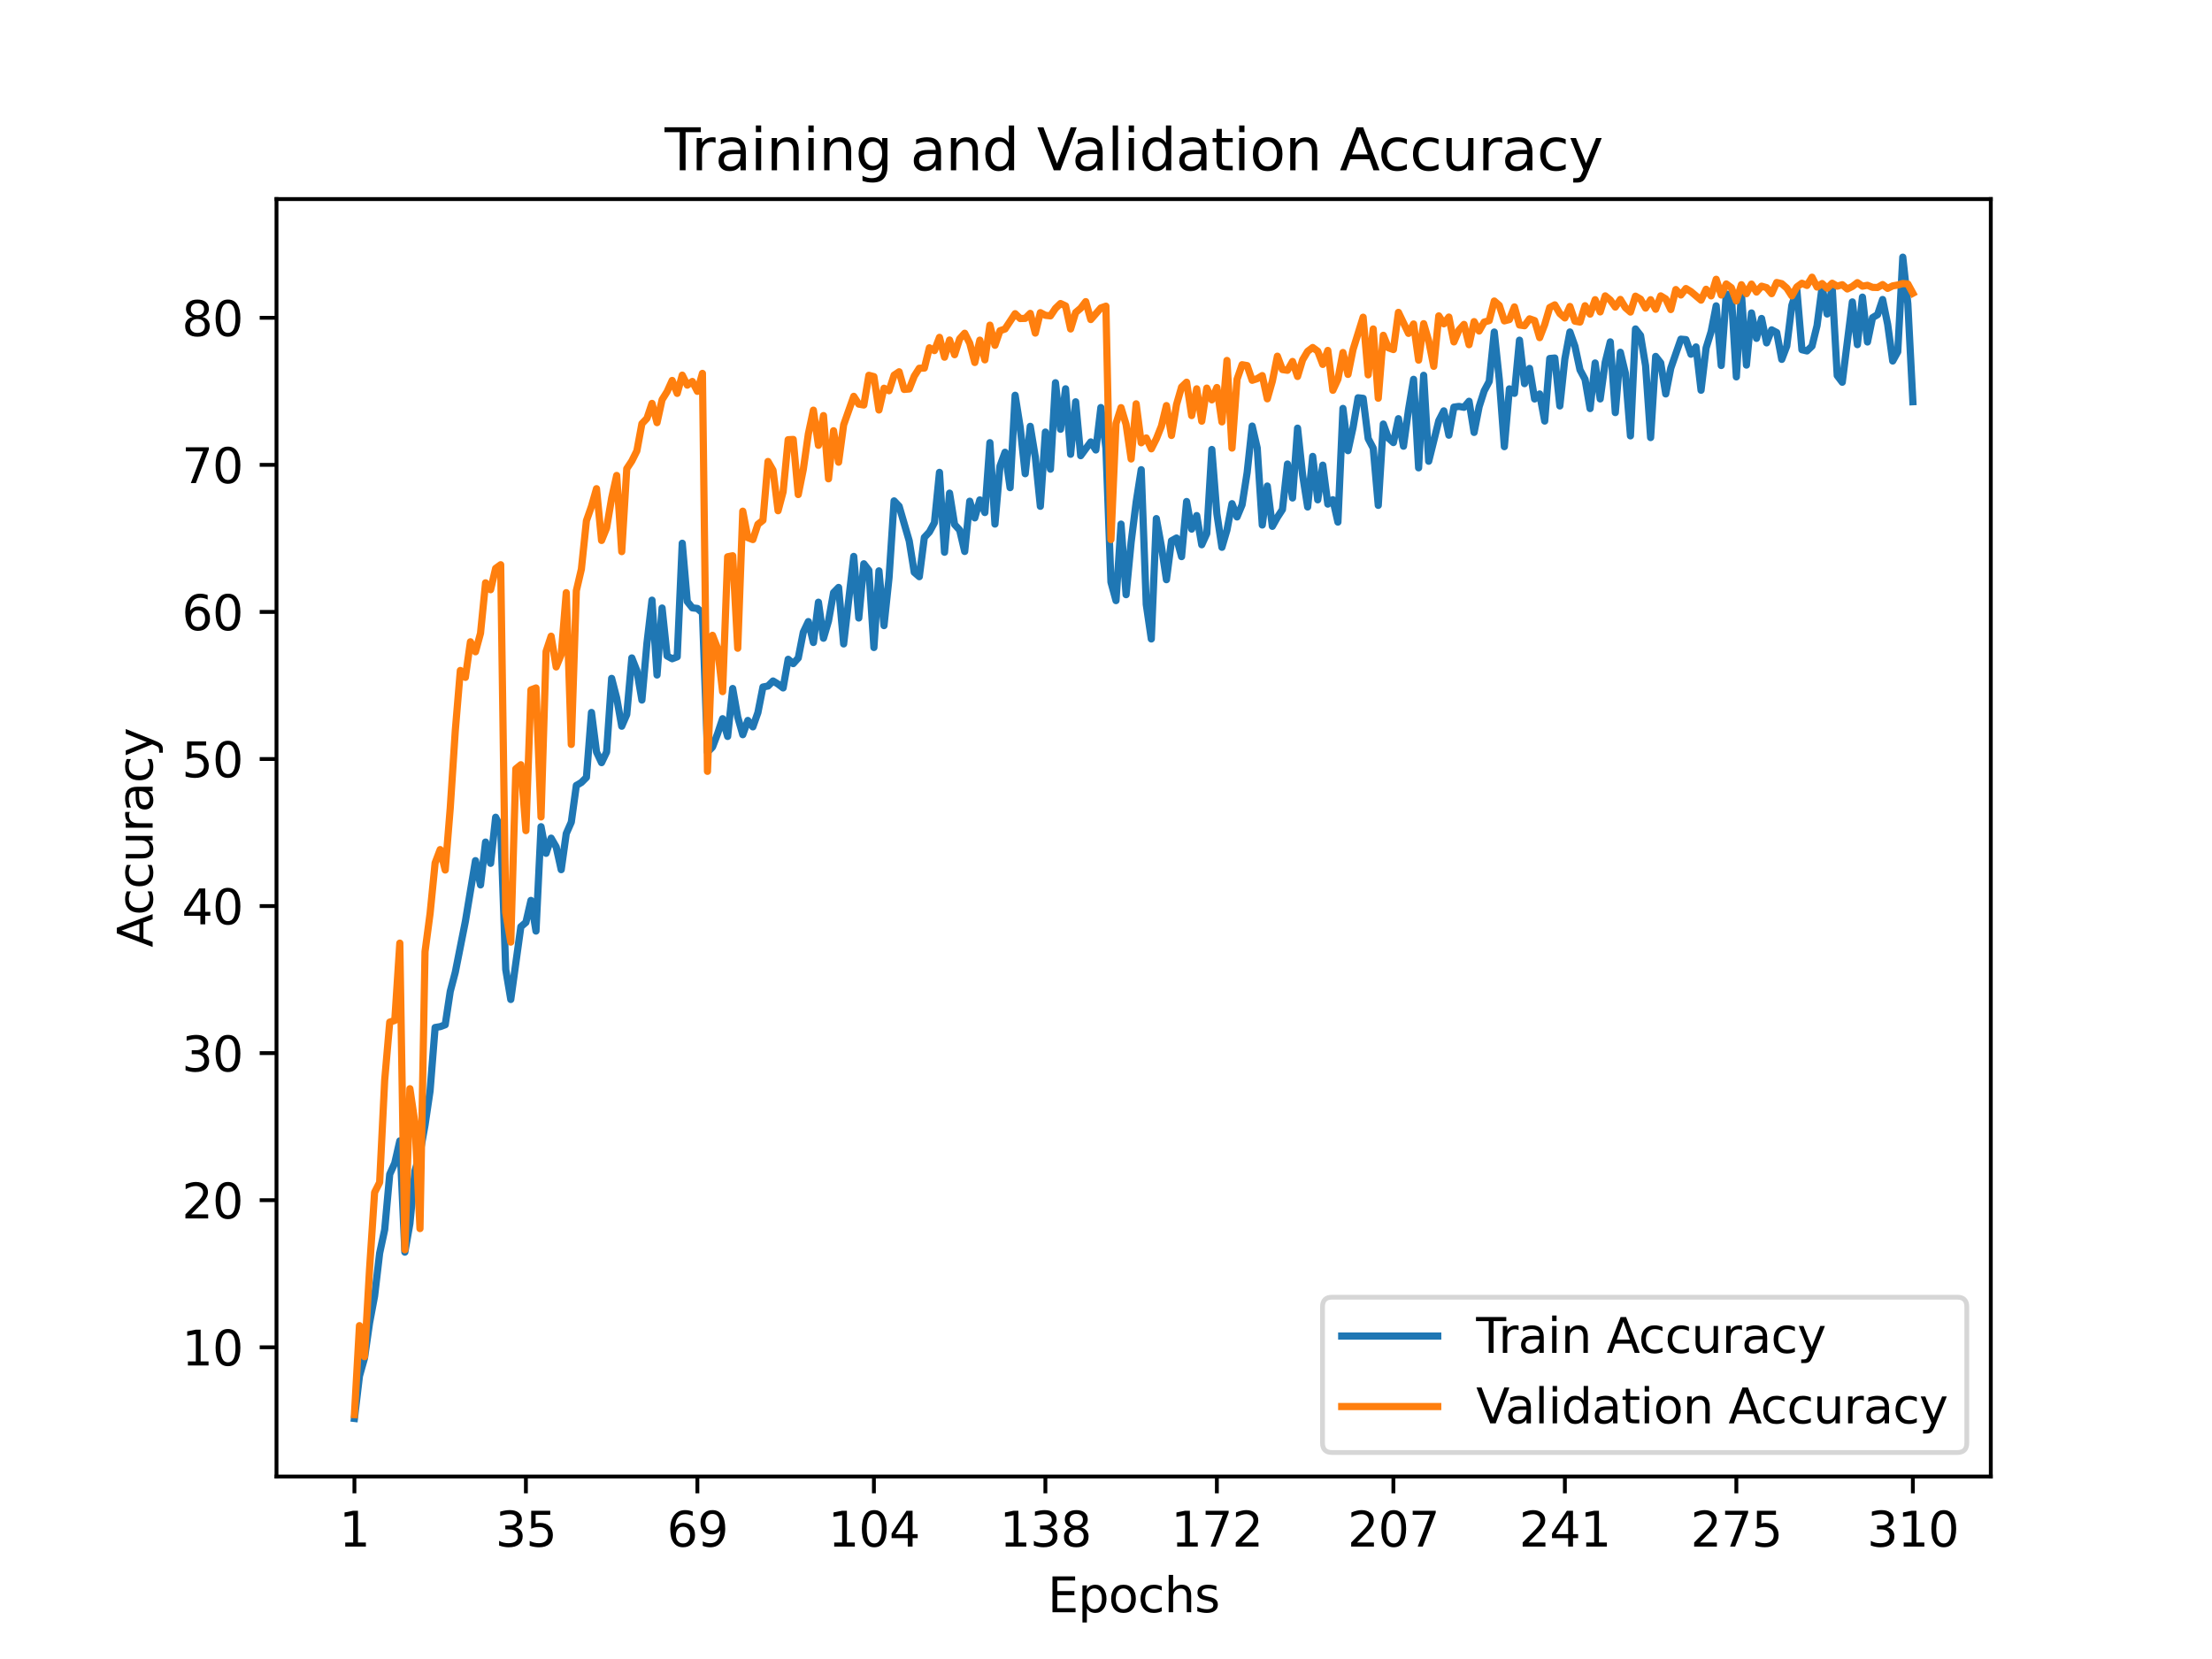 <?xml version="1.0" encoding="utf-8" standalone="no"?>
<!DOCTYPE svg PUBLIC "-//W3C//DTD SVG 1.1//EN"
  "http://www.w3.org/Graphics/SVG/1.1/DTD/svg11.dtd">
<svg xmlns:xlink="http://www.w3.org/1999/xlink" width="460.8pt" height="345.6pt" viewBox="0 0 460.8 345.6" xmlns="http://www.w3.org/2000/svg" version="1.1">
 <defs>
  <style type="text/css">*{stroke-linejoin: round; stroke-linecap: butt}</style>
 </defs>
 <g id="figure_1">
  <g id="patch_1">
   <path d="M 0 345.6 
L 460.8 345.6 
L 460.8 0 
L 0 0 
z
" style="fill: #ffffff"/>
  </g>
  <g id="axes_1">
   <g id="patch_2">
    <path d="M 57.6 307.584 
L 414.72 307.584 
L 414.72 41.472 
L 57.6 41.472 
z
" style="fill: #ffffff"/>
   </g>
   <g id="matplotlib.axis_1">
    <g id="xtick_1">
     <g id="line2d_1">
      <defs>
       <path id="m480e974f96" d="M 0 0 
L 0 3.5 
" style="stroke: #000000; stroke-width: 0.8"/>
      </defs>
      <g>
       <use xlink:href="#m480e974f96" x="73.833" y="307.584" style="stroke: #000000; stroke-width: 0.8"/>
      </g>
     </g>
     <g id="text_1">
      <!-- 1 -->
      <g transform="translate(70.651 322.182) scale(0.1 -0.1)">
       <defs>
        <path id="DejaVuSans-31" d="M 794 531 
L 1825 531 
L 1825 4091 
L 703 3866 
L 703 4441 
L 1819 4666 
L 2450 4666 
L 2450 531 
L 3481 531 
L 3481 0 
L 794 0 
L 794 531 
z
" transform="scale(0.016)"/>
       </defs>
       <use xlink:href="#DejaVuSans-31"/>
      </g>
     </g>
    </g>
    <g id="xtick_2">
     <g id="line2d_2">
      <g>
       <use xlink:href="#m480e974f96" x="109.555" y="307.584" style="stroke: #000000; stroke-width: 0.8"/>
      </g>
     </g>
     <g id="text_2">
      <!-- 35 -->
      <g transform="translate(103.193 322.182) scale(0.1 -0.1)">
       <defs>
        <path id="DejaVuSans-33" d="M 2597 2516 
Q 3050 2419 3304 2112 
Q 3559 1806 3559 1356 
Q 3559 666 3084 287 
Q 2609 -91 1734 -91 
Q 1441 -91 1130 -33 
Q 819 25 488 141 
L 488 750 
Q 750 597 1062 519 
Q 1375 441 1716 441 
Q 2309 441 2620 675 
Q 2931 909 2931 1356 
Q 2931 1769 2642 2001 
Q 2353 2234 1838 2234 
L 1294 2234 
L 1294 2753 
L 1863 2753 
Q 2328 2753 2575 2939 
Q 2822 3125 2822 3475 
Q 2822 3834 2567 4026 
Q 2313 4219 1838 4219 
Q 1578 4219 1281 4162 
Q 984 4106 628 3988 
L 628 4550 
Q 988 4650 1302 4700 
Q 1616 4750 1894 4750 
Q 2613 4750 3031 4423 
Q 3450 4097 3450 3541 
Q 3450 3153 3228 2886 
Q 3006 2619 2597 2516 
z
" transform="scale(0.016)"/>
        <path id="DejaVuSans-35" d="M 691 4666 
L 3169 4666 
L 3169 4134 
L 1269 4134 
L 1269 2991 
Q 1406 3038 1543 3061 
Q 1681 3084 1819 3084 
Q 2600 3084 3056 2656 
Q 3513 2228 3513 1497 
Q 3513 744 3044 326 
Q 2575 -91 1722 -91 
Q 1428 -91 1123 -41 
Q 819 9 494 109 
L 494 744 
Q 775 591 1075 516 
Q 1375 441 1709 441 
Q 2250 441 2565 725 
Q 2881 1009 2881 1497 
Q 2881 1984 2565 2268 
Q 2250 2553 1709 2553 
Q 1456 2553 1204 2497 
Q 953 2441 691 2322 
L 691 4666 
z
" transform="scale(0.016)"/>
       </defs>
       <use xlink:href="#DejaVuSans-33"/>
       <use xlink:href="#DejaVuSans-35" x="63.623"/>
      </g>
     </g>
    </g>
    <g id="xtick_3">
     <g id="line2d_3">
      <g>
       <use xlink:href="#m480e974f96" x="145.278" y="307.584" style="stroke: #000000; stroke-width: 0.8"/>
      </g>
     </g>
     <g id="text_3">
      <!-- 69 -->
      <g transform="translate(138.915 322.182) scale(0.1 -0.1)">
       <defs>
        <path id="DejaVuSans-36" d="M 2113 2584 
Q 1688 2584 1439 2293 
Q 1191 2003 1191 1497 
Q 1191 994 1439 701 
Q 1688 409 2113 409 
Q 2538 409 2786 701 
Q 3034 994 3034 1497 
Q 3034 2003 2786 2293 
Q 2538 2584 2113 2584 
z
M 3366 4563 
L 3366 3988 
Q 3128 4100 2886 4159 
Q 2644 4219 2406 4219 
Q 1781 4219 1451 3797 
Q 1122 3375 1075 2522 
Q 1259 2794 1537 2939 
Q 1816 3084 2150 3084 
Q 2853 3084 3261 2657 
Q 3669 2231 3669 1497 
Q 3669 778 3244 343 
Q 2819 -91 2113 -91 
Q 1303 -91 875 529 
Q 447 1150 447 2328 
Q 447 3434 972 4092 
Q 1497 4750 2381 4750 
Q 2619 4750 2861 4703 
Q 3103 4656 3366 4563 
z
" transform="scale(0.016)"/>
        <path id="DejaVuSans-39" d="M 703 97 
L 703 672 
Q 941 559 1184 500 
Q 1428 441 1663 441 
Q 2288 441 2617 861 
Q 2947 1281 2994 2138 
Q 2813 1869 2534 1725 
Q 2256 1581 1919 1581 
Q 1219 1581 811 2004 
Q 403 2428 403 3163 
Q 403 3881 828 4315 
Q 1253 4750 1959 4750 
Q 2769 4750 3195 4129 
Q 3622 3509 3622 2328 
Q 3622 1225 3098 567 
Q 2575 -91 1691 -91 
Q 1453 -91 1209 -44 
Q 966 3 703 97 
z
M 1959 2075 
Q 2384 2075 2632 2365 
Q 2881 2656 2881 3163 
Q 2881 3666 2632 3958 
Q 2384 4250 1959 4250 
Q 1534 4250 1286 3958 
Q 1038 3666 1038 3163 
Q 1038 2656 1286 2365 
Q 1534 2075 1959 2075 
z
" transform="scale(0.016)"/>
       </defs>
       <use xlink:href="#DejaVuSans-36"/>
       <use xlink:href="#DejaVuSans-39" x="63.623"/>
      </g>
     </g>
    </g>
    <g id="xtick_4">
     <g id="line2d_4">
      <g>
       <use xlink:href="#m480e974f96" x="182.051" y="307.584" style="stroke: #000000; stroke-width: 0.8"/>
      </g>
     </g>
     <g id="text_4">
      <!-- 104 -->
      <g transform="translate(172.507 322.182) scale(0.1 -0.1)">
       <defs>
        <path id="DejaVuSans-30" d="M 2034 4250 
Q 1547 4250 1301 3770 
Q 1056 3291 1056 2328 
Q 1056 1369 1301 889 
Q 1547 409 2034 409 
Q 2525 409 2770 889 
Q 3016 1369 3016 2328 
Q 3016 3291 2770 3770 
Q 2525 4250 2034 4250 
z
M 2034 4750 
Q 2819 4750 3233 4129 
Q 3647 3509 3647 2328 
Q 3647 1150 3233 529 
Q 2819 -91 2034 -91 
Q 1250 -91 836 529 
Q 422 1150 422 2328 
Q 422 3509 836 4129 
Q 1250 4750 2034 4750 
z
" transform="scale(0.016)"/>
        <path id="DejaVuSans-34" d="M 2419 4116 
L 825 1625 
L 2419 1625 
L 2419 4116 
z
M 2253 4666 
L 3047 4666 
L 3047 1625 
L 3713 1625 
L 3713 1100 
L 3047 1100 
L 3047 0 
L 2419 0 
L 2419 1100 
L 313 1100 
L 313 1709 
L 2253 4666 
z
" transform="scale(0.016)"/>
       </defs>
       <use xlink:href="#DejaVuSans-31"/>
       <use xlink:href="#DejaVuSans-30" x="63.623"/>
       <use xlink:href="#DejaVuSans-34" x="127.246"/>
      </g>
     </g>
    </g>
    <g id="xtick_5">
     <g id="line2d_5">
      <g>
       <use xlink:href="#m480e974f96" x="217.773" y="307.584" style="stroke: #000000; stroke-width: 0.8"/>
      </g>
     </g>
     <g id="text_5">
      <!-- 138 -->
      <g transform="translate(208.23 322.182) scale(0.1 -0.1)">
       <defs>
        <path id="DejaVuSans-38" d="M 2034 2216 
Q 1584 2216 1326 1975 
Q 1069 1734 1069 1313 
Q 1069 891 1326 650 
Q 1584 409 2034 409 
Q 2484 409 2743 651 
Q 3003 894 3003 1313 
Q 3003 1734 2745 1975 
Q 2488 2216 2034 2216 
z
M 1403 2484 
Q 997 2584 770 2862 
Q 544 3141 544 3541 
Q 544 4100 942 4425 
Q 1341 4750 2034 4750 
Q 2731 4750 3128 4425 
Q 3525 4100 3525 3541 
Q 3525 3141 3298 2862 
Q 3072 2584 2669 2484 
Q 3125 2378 3379 2068 
Q 3634 1759 3634 1313 
Q 3634 634 3220 271 
Q 2806 -91 2034 -91 
Q 1263 -91 848 271 
Q 434 634 434 1313 
Q 434 1759 690 2068 
Q 947 2378 1403 2484 
z
M 1172 3481 
Q 1172 3119 1398 2916 
Q 1625 2713 2034 2713 
Q 2441 2713 2670 2916 
Q 2900 3119 2900 3481 
Q 2900 3844 2670 4047 
Q 2441 4250 2034 4250 
Q 1625 4250 1398 4047 
Q 1172 3844 1172 3481 
z
" transform="scale(0.016)"/>
       </defs>
       <use xlink:href="#DejaVuSans-31"/>
       <use xlink:href="#DejaVuSans-33" x="63.623"/>
       <use xlink:href="#DejaVuSans-38" x="127.246"/>
      </g>
     </g>
    </g>
    <g id="xtick_6">
     <g id="line2d_6">
      <g>
       <use xlink:href="#m480e974f96" x="253.496" y="307.584" style="stroke: #000000; stroke-width: 0.8"/>
      </g>
     </g>
     <g id="text_6">
      <!-- 172 -->
      <g transform="translate(243.952 322.182) scale(0.1 -0.1)">
       <defs>
        <path id="DejaVuSans-37" d="M 525 4666 
L 3525 4666 
L 3525 4397 
L 1831 0 
L 1172 0 
L 2766 4134 
L 525 4134 
L 525 4666 
z
" transform="scale(0.016)"/>
        <path id="DejaVuSans-32" d="M 1228 531 
L 3431 531 
L 3431 0 
L 469 0 
L 469 531 
Q 828 903 1448 1529 
Q 2069 2156 2228 2338 
Q 2531 2678 2651 2914 
Q 2772 3150 2772 3378 
Q 2772 3750 2511 3984 
Q 2250 4219 1831 4219 
Q 1534 4219 1204 4116 
Q 875 4013 500 3803 
L 500 4441 
Q 881 4594 1212 4672 
Q 1544 4750 1819 4750 
Q 2544 4750 2975 4387 
Q 3406 4025 3406 3419 
Q 3406 3131 3298 2873 
Q 3191 2616 2906 2266 
Q 2828 2175 2409 1742 
Q 1991 1309 1228 531 
z
" transform="scale(0.016)"/>
       </defs>
       <use xlink:href="#DejaVuSans-31"/>
       <use xlink:href="#DejaVuSans-37" x="63.623"/>
       <use xlink:href="#DejaVuSans-32" x="127.246"/>
      </g>
     </g>
    </g>
    <g id="xtick_7">
     <g id="line2d_7">
      <g>
       <use xlink:href="#m480e974f96" x="290.269" y="307.584" style="stroke: #000000; stroke-width: 0.8"/>
      </g>
     </g>
     <g id="text_7">
      <!-- 207 -->
      <g transform="translate(280.725 322.182) scale(0.1 -0.1)">
       <use xlink:href="#DejaVuSans-32"/>
       <use xlink:href="#DejaVuSans-30" x="63.623"/>
       <use xlink:href="#DejaVuSans-37" x="127.246"/>
      </g>
     </g>
    </g>
    <g id="xtick_8">
     <g id="line2d_8">
      <g>
       <use xlink:href="#m480e974f96" x="325.992" y="307.584" style="stroke: #000000; stroke-width: 0.8"/>
      </g>
     </g>
     <g id="text_8">
      <!-- 241 -->
      <g transform="translate(316.448 322.182) scale(0.1 -0.1)">
       <use xlink:href="#DejaVuSans-32"/>
       <use xlink:href="#DejaVuSans-34" x="63.623"/>
       <use xlink:href="#DejaVuSans-31" x="127.246"/>
      </g>
     </g>
    </g>
    <g id="xtick_9">
     <g id="line2d_9">
      <g>
       <use xlink:href="#m480e974f96" x="361.714" y="307.584" style="stroke: #000000; stroke-width: 0.8"/>
      </g>
     </g>
     <g id="text_9">
      <!-- 275 -->
      <g transform="translate(352.17 322.182) scale(0.1 -0.1)">
       <use xlink:href="#DejaVuSans-32"/>
       <use xlink:href="#DejaVuSans-37" x="63.623"/>
       <use xlink:href="#DejaVuSans-35" x="127.246"/>
      </g>
     </g>
    </g>
    <g id="xtick_10">
     <g id="line2d_10">
      <g>
       <use xlink:href="#m480e974f96" x="398.487" y="307.584" style="stroke: #000000; stroke-width: 0.8"/>
      </g>
     </g>
     <g id="text_10">
      <!-- 310 -->
      <g transform="translate(388.944 322.182) scale(0.1 -0.1)">
       <use xlink:href="#DejaVuSans-33"/>
       <use xlink:href="#DejaVuSans-31" x="63.623"/>
       <use xlink:href="#DejaVuSans-30" x="127.246"/>
      </g>
     </g>
    </g>
    <g id="text_11">
     <!-- Epochs -->
     <g transform="translate(218.244 335.861) scale(0.1 -0.1)">
      <defs>
       <path id="DejaVuSans-45" d="M 628 4666 
L 3578 4666 
L 3578 4134 
L 1259 4134 
L 1259 2753 
L 3481 2753 
L 3481 2222 
L 1259 2222 
L 1259 531 
L 3634 531 
L 3634 0 
L 628 0 
L 628 4666 
z
" transform="scale(0.016)"/>
       <path id="DejaVuSans-70" d="M 1159 525 
L 1159 -1331 
L 581 -1331 
L 581 3500 
L 1159 3500 
L 1159 2969 
Q 1341 3281 1617 3432 
Q 1894 3584 2278 3584 
Q 2916 3584 3314 3078 
Q 3713 2572 3713 1747 
Q 3713 922 3314 415 
Q 2916 -91 2278 -91 
Q 1894 -91 1617 61 
Q 1341 213 1159 525 
z
M 3116 1747 
Q 3116 2381 2855 2742 
Q 2594 3103 2138 3103 
Q 1681 3103 1420 2742 
Q 1159 2381 1159 1747 
Q 1159 1113 1420 752 
Q 1681 391 2138 391 
Q 2594 391 2855 752 
Q 3116 1113 3116 1747 
z
" transform="scale(0.016)"/>
       <path id="DejaVuSans-6f" d="M 1959 3097 
Q 1497 3097 1228 2736 
Q 959 2375 959 1747 
Q 959 1119 1226 758 
Q 1494 397 1959 397 
Q 2419 397 2687 759 
Q 2956 1122 2956 1747 
Q 2956 2369 2687 2733 
Q 2419 3097 1959 3097 
z
M 1959 3584 
Q 2709 3584 3137 3096 
Q 3566 2609 3566 1747 
Q 3566 888 3137 398 
Q 2709 -91 1959 -91 
Q 1206 -91 779 398 
Q 353 888 353 1747 
Q 353 2609 779 3096 
Q 1206 3584 1959 3584 
z
" transform="scale(0.016)"/>
       <path id="DejaVuSans-63" d="M 3122 3366 
L 3122 2828 
Q 2878 2963 2633 3030 
Q 2388 3097 2138 3097 
Q 1578 3097 1268 2742 
Q 959 2388 959 1747 
Q 959 1106 1268 751 
Q 1578 397 2138 397 
Q 2388 397 2633 464 
Q 2878 531 3122 666 
L 3122 134 
Q 2881 22 2623 -34 
Q 2366 -91 2075 -91 
Q 1284 -91 818 406 
Q 353 903 353 1747 
Q 353 2603 823 3093 
Q 1294 3584 2113 3584 
Q 2378 3584 2631 3529 
Q 2884 3475 3122 3366 
z
" transform="scale(0.016)"/>
       <path id="DejaVuSans-68" d="M 3513 2113 
L 3513 0 
L 2938 0 
L 2938 2094 
Q 2938 2591 2744 2837 
Q 2550 3084 2163 3084 
Q 1697 3084 1428 2787 
Q 1159 2491 1159 1978 
L 1159 0 
L 581 0 
L 581 4863 
L 1159 4863 
L 1159 2956 
Q 1366 3272 1645 3428 
Q 1925 3584 2291 3584 
Q 2894 3584 3203 3211 
Q 3513 2838 3513 2113 
z
" transform="scale(0.016)"/>
       <path id="DejaVuSans-73" d="M 2834 3397 
L 2834 2853 
Q 2591 2978 2328 3040 
Q 2066 3103 1784 3103 
Q 1356 3103 1142 2972 
Q 928 2841 928 2578 
Q 928 2378 1081 2264 
Q 1234 2150 1697 2047 
L 1894 2003 
Q 2506 1872 2764 1633 
Q 3022 1394 3022 966 
Q 3022 478 2636 193 
Q 2250 -91 1575 -91 
Q 1294 -91 989 -36 
Q 684 19 347 128 
L 347 722 
Q 666 556 975 473 
Q 1284 391 1588 391 
Q 1994 391 2212 530 
Q 2431 669 2431 922 
Q 2431 1156 2273 1281 
Q 2116 1406 1581 1522 
L 1381 1569 
Q 847 1681 609 1914 
Q 372 2147 372 2553 
Q 372 3047 722 3315 
Q 1072 3584 1716 3584 
Q 2034 3584 2315 3537 
Q 2597 3491 2834 3397 
z
" transform="scale(0.016)"/>
      </defs>
      <use xlink:href="#DejaVuSans-45"/>
      <use xlink:href="#DejaVuSans-70" x="63.184"/>
      <use xlink:href="#DejaVuSans-6f" x="126.66"/>
      <use xlink:href="#DejaVuSans-63" x="187.842"/>
      <use xlink:href="#DejaVuSans-68" x="242.822"/>
      <use xlink:href="#DejaVuSans-73" x="306.201"/>
     </g>
    </g>
   </g>
   <g id="matplotlib.axis_2">
    <g id="ytick_1">
     <g id="line2d_11">
      <defs>
       <path id="m1d8e62e390" d="M 0 0 
L -3.5 0 
" style="stroke: #000000; stroke-width: 0.8"/>
      </defs>
      <g>
       <use xlink:href="#m1d8e62e390" x="57.6" y="280.66" style="stroke: #000000; stroke-width: 0.8"/>
      </g>
     </g>
     <g id="text_12">
      <!-- 10 -->
      <g transform="translate(37.875 284.459) scale(0.1 -0.1)">
       <use xlink:href="#DejaVuSans-31"/>
       <use xlink:href="#DejaVuSans-30" x="63.623"/>
      </g>
     </g>
    </g>
    <g id="ytick_2">
     <g id="line2d_12">
      <g>
       <use xlink:href="#m1d8e62e390" x="57.6" y="250.023" style="stroke: #000000; stroke-width: 0.8"/>
      </g>
     </g>
     <g id="text_13">
      <!-- 20 -->
      <g transform="translate(37.875 253.822) scale(0.1 -0.1)">
       <use xlink:href="#DejaVuSans-32"/>
       <use xlink:href="#DejaVuSans-30" x="63.623"/>
      </g>
     </g>
    </g>
    <g id="ytick_3">
     <g id="line2d_13">
      <g>
       <use xlink:href="#m1d8e62e390" x="57.6" y="219.386" style="stroke: #000000; stroke-width: 0.8"/>
      </g>
     </g>
     <g id="text_14">
      <!-- 30 -->
      <g transform="translate(37.875 223.186) scale(0.1 -0.1)">
       <use xlink:href="#DejaVuSans-33"/>
       <use xlink:href="#DejaVuSans-30" x="63.623"/>
      </g>
     </g>
    </g>
    <g id="ytick_4">
     <g id="line2d_14">
      <g>
       <use xlink:href="#m1d8e62e390" x="57.6" y="188.75" style="stroke: #000000; stroke-width: 0.8"/>
      </g>
     </g>
     <g id="text_15">
      <!-- 40 -->
      <g transform="translate(37.875 192.549) scale(0.1 -0.1)">
       <use xlink:href="#DejaVuSans-34"/>
       <use xlink:href="#DejaVuSans-30" x="63.623"/>
      </g>
     </g>
    </g>
    <g id="ytick_5">
     <g id="line2d_15">
      <g>
       <use xlink:href="#m1d8e62e390" x="57.6" y="158.113" style="stroke: #000000; stroke-width: 0.8"/>
      </g>
     </g>
     <g id="text_16">
      <!-- 50 -->
      <g transform="translate(37.875 161.912) scale(0.1 -0.1)">
       <use xlink:href="#DejaVuSans-35"/>
       <use xlink:href="#DejaVuSans-30" x="63.623"/>
      </g>
     </g>
    </g>
    <g id="ytick_6">
     <g id="line2d_16">
      <g>
       <use xlink:href="#m1d8e62e390" x="57.6" y="127.476" style="stroke: #000000; stroke-width: 0.8"/>
      </g>
     </g>
     <g id="text_17">
      <!-- 60 -->
      <g transform="translate(37.875 131.275) scale(0.1 -0.1)">
       <use xlink:href="#DejaVuSans-36"/>
       <use xlink:href="#DejaVuSans-30" x="63.623"/>
      </g>
     </g>
    </g>
    <g id="ytick_7">
     <g id="line2d_17">
      <g>
       <use xlink:href="#m1d8e62e390" x="57.6" y="96.839" style="stroke: #000000; stroke-width: 0.8"/>
      </g>
     </g>
     <g id="text_18">
      <!-- 70 -->
      <g transform="translate(37.875 100.639) scale(0.1 -0.1)">
       <use xlink:href="#DejaVuSans-37"/>
       <use xlink:href="#DejaVuSans-30" x="63.623"/>
      </g>
     </g>
    </g>
    <g id="ytick_8">
     <g id="line2d_18">
      <g>
       <use xlink:href="#m1d8e62e390" x="57.6" y="66.203" style="stroke: #000000; stroke-width: 0.8"/>
      </g>
     </g>
     <g id="text_19">
      <!-- 80 -->
      <g transform="translate(37.875 70.002) scale(0.1 -0.1)">
       <use xlink:href="#DejaVuSans-38"/>
       <use xlink:href="#DejaVuSans-30" x="63.623"/>
      </g>
     </g>
    </g>
    <g id="text_20">
     <!-- Accuracy -->
     <g transform="translate(31.795 197.356) rotate(-90) scale(0.1 -0.1)">
      <defs>
       <path id="DejaVuSans-41" d="M 2188 4044 
L 1331 1722 
L 3047 1722 
L 2188 4044 
z
M 1831 4666 
L 2547 4666 
L 4325 0 
L 3669 0 
L 3244 1197 
L 1141 1197 
L 716 0 
L 50 0 
L 1831 4666 
z
" transform="scale(0.016)"/>
       <path id="DejaVuSans-75" d="M 544 1381 
L 544 3500 
L 1119 3500 
L 1119 1403 
Q 1119 906 1312 657 
Q 1506 409 1894 409 
Q 2359 409 2629 706 
Q 2900 1003 2900 1516 
L 2900 3500 
L 3475 3500 
L 3475 0 
L 2900 0 
L 2900 538 
Q 2691 219 2414 64 
Q 2138 -91 1772 -91 
Q 1169 -91 856 284 
Q 544 659 544 1381 
z
M 1991 3584 
L 1991 3584 
z
" transform="scale(0.016)"/>
       <path id="DejaVuSans-72" d="M 2631 2963 
Q 2534 3019 2420 3045 
Q 2306 3072 2169 3072 
Q 1681 3072 1420 2755 
Q 1159 2438 1159 1844 
L 1159 0 
L 581 0 
L 581 3500 
L 1159 3500 
L 1159 2956 
Q 1341 3275 1631 3429 
Q 1922 3584 2338 3584 
Q 2397 3584 2469 3576 
Q 2541 3569 2628 3553 
L 2631 2963 
z
" transform="scale(0.016)"/>
       <path id="DejaVuSans-61" d="M 2194 1759 
Q 1497 1759 1228 1600 
Q 959 1441 959 1056 
Q 959 750 1161 570 
Q 1363 391 1709 391 
Q 2188 391 2477 730 
Q 2766 1069 2766 1631 
L 2766 1759 
L 2194 1759 
z
M 3341 1997 
L 3341 0 
L 2766 0 
L 2766 531 
Q 2569 213 2275 61 
Q 1981 -91 1556 -91 
Q 1019 -91 701 211 
Q 384 513 384 1019 
Q 384 1609 779 1909 
Q 1175 2209 1959 2209 
L 2766 2209 
L 2766 2266 
Q 2766 2663 2505 2880 
Q 2244 3097 1772 3097 
Q 1472 3097 1187 3025 
Q 903 2953 641 2809 
L 641 3341 
Q 956 3463 1253 3523 
Q 1550 3584 1831 3584 
Q 2591 3584 2966 3190 
Q 3341 2797 3341 1997 
z
" transform="scale(0.016)"/>
       <path id="DejaVuSans-79" d="M 2059 -325 
Q 1816 -950 1584 -1140 
Q 1353 -1331 966 -1331 
L 506 -1331 
L 506 -850 
L 844 -850 
Q 1081 -850 1212 -737 
Q 1344 -625 1503 -206 
L 1606 56 
L 191 3500 
L 800 3500 
L 1894 763 
L 2988 3500 
L 3597 3500 
L 2059 -325 
z
" transform="scale(0.016)"/>
      </defs>
      <use xlink:href="#DejaVuSans-41"/>
      <use xlink:href="#DejaVuSans-63" x="66.658"/>
      <use xlink:href="#DejaVuSans-63" x="121.639"/>
      <use xlink:href="#DejaVuSans-75" x="176.619"/>
      <use xlink:href="#DejaVuSans-72" x="239.998"/>
      <use xlink:href="#DejaVuSans-61" x="281.111"/>
      <use xlink:href="#DejaVuSans-63" x="342.391"/>
      <use xlink:href="#DejaVuSans-79" x="397.371"/>
     </g>
    </g>
   </g>
   <g id="line2d_19">
    <path d="M 73.833 295.488 
L 74.883 286.646 
L 75.934 282.915 
L 76.985 275.592 
L 78.035 269.992 
L 79.086 261.065 
L 80.137 256.169 
L 81.187 244.625 
L 82.238 242.284 
L 83.289 237.664 
L 84.339 260.838 
L 85.39 254.894 
L 86.441 243.951 
L 87.491 240.201 
L 88.542 234.374 
L 89.593 227.242 
L 90.643 214.049 
L 91.694 213.872 
L 92.745 213.48 
L 93.795 206.531 
L 94.846 202.53 
L 96.947 191.942 
L 99.049 179.289 
L 100.099 184.344 
L 101.15 175.416 
L 102.201 179.847 
L 103.251 170.251 
L 104.302 172.353 
L 105.353 201.948 
L 106.403 208.21 
L 108.505 193.051 
L 109.555 192.156 
L 110.606 187.573 
L 111.657 193.958 
L 112.707 172.218 
L 113.758 177.763 
L 114.809 174.602 
L 115.859 176.427 
L 116.91 181.17 
L 117.961 173.652 
L 119.011 171.262 
L 120.062 163.621 
L 121.113 163.002 
L 122.163 161.949 
L 123.214 148.419 
L 124.265 156.648 
L 125.315 158.873 
L 126.366 156.661 
L 127.416 141.318 
L 128.467 145.411 
L 129.518 151.287 
L 130.568 148.848 
L 131.619 137.059 
L 132.67 139.725 
L 133.72 145.834 
L 134.771 133.996 
L 135.822 125.025 
L 136.872 140.619 
L 137.923 126.661 
L 138.974 136.649 
L 140.024 137.231 
L 141.075 136.826 
L 142.126 113.163 
L 143.176 125.313 
L 144.227 126.631 
L 145.278 126.747 
L 146.328 127.684 
L 147.379 156.697 
L 148.43 155.619 
L 149.48 152.862 
L 150.531 149.718 
L 151.582 153.413 
L 152.632 143.426 
L 153.683 149.375 
L 154.734 153.052 
L 155.784 150.086 
L 156.835 151.422 
L 157.886 148.444 
L 158.936 143.119 
L 159.987 142.911 
L 161.038 141.863 
L 162.088 142.506 
L 163.139 143.309 
L 164.19 137.341 
L 165.24 138.248 
L 166.291 137.078 
L 167.342 131.698 
L 168.392 129.486 
L 169.443 133.842 
L 170.494 125.448 
L 171.544 132.954 
L 172.595 129.357 
L 173.646 123.45 
L 174.696 122.372 
L 175.747 134.143 
L 177.848 115.914 
L 178.899 128.744 
L 179.95 117.446 
L 181 118.806 
L 182.051 134.89 
L 183.102 118.922 
L 184.152 130.325 
L 185.203 120.35 
L 186.254 104.345 
L 187.304 105.454 
L 189.406 112.679 
L 190.456 119.223 
L 191.507 120.136 
L 192.558 111.956 
L 193.608 110.828 
L 194.659 108.886 
L 195.71 98.402 
L 196.76 115.038 
L 197.811 102.728 
L 198.862 109.272 
L 199.912 110.418 
L 200.963 114.878 
L 202.013 104.413 
L 203.064 107.887 
L 204.115 104.137 
L 205.165 106.772 
L 206.216 92.213 
L 207.267 109.174 
L 208.317 97.091 
L 209.368 94.211 
L 210.419 101.588 
L 211.469 82.342 
L 212.52 88.972 
L 213.571 98.684 
L 214.621 88.813 
L 215.672 95.197 
L 216.723 105.473 
L 217.773 90.001 
L 218.824 97.74 
L 219.875 79.732 
L 220.925 89.425 
L 221.976 80.994 
L 223.027 94.633 
L 224.077 83.702 
L 225.128 94.928 
L 227.229 92.06 
L 228.28 93.739 
L 229.331 84.897 
L 230.381 93.353 
L 231.432 121.257 
L 232.483 125.117 
L 233.533 109.18 
L 234.584 123.885 
L 235.635 112.954 
L 236.685 104.572 
L 237.736 97.85 
L 238.787 125.914 
L 239.837 133.107 
L 240.888 108.034 
L 241.939 113.806 
L 242.989 120.761 
L 244.04 112.66 
L 245.091 112.078 
L 246.141 115.957 
L 247.192 104.474 
L 248.243 110.221 
L 249.293 107.403 
L 250.344 113.481 
L 251.395 111.153 
L 252.445 93.635 
L 253.496 107.023 
L 254.547 114.014 
L 255.597 110.424 
L 256.648 104.921 
L 257.699 107.691 
L 258.749 105.16 
L 259.8 98.469 
L 260.851 88.757 
L 261.901 93.316 
L 262.952 109.37 
L 264.003 101.251 
L 265.053 109.645 
L 266.104 107.758 
L 267.155 106.141 
L 268.205 96.662 
L 269.256 103.739 
L 270.307 89.192 
L 271.357 98.959 
L 272.408 105.614 
L 273.459 95.075 
L 274.509 104.125 
L 275.56 96.901 
L 276.61 105.013 
L 277.661 104.1 
L 278.712 108.763 
L 279.762 85.081 
L 280.813 93.88 
L 281.864 89.064 
L 282.914 82.863 
L 283.965 82.985 
L 285.016 91.361 
L 286.066 93.365 
L 287.117 105.277 
L 288.168 88.335 
L 289.218 91.245 
L 290.269 92.195 
L 291.32 87.219 
L 292.37 92.955 
L 293.421 85.332 
L 294.472 79.021 
L 295.522 97.458 
L 296.573 78.182 
L 297.624 96.086 
L 299.725 87.636 
L 300.776 85.59 
L 301.826 90.657 
L 302.877 84.811 
L 303.928 84.664 
L 304.978 84.848 
L 306.029 83.592 
L 307.08 90.081 
L 308.13 84.726 
L 309.181 81.435 
L 310.232 79.456 
L 311.282 69.168 
L 312.333 79.095 
L 313.384 93.047 
L 314.434 81.006 
L 315.485 81.944 
L 316.536 70.866 
L 317.586 79.922 
L 318.637 76.748 
L 319.688 83.114 
L 320.738 82.072 
L 321.789 87.716 
L 322.84 74.683 
L 323.89 74.585 
L 324.941 84.566 
L 325.992 74.738 
L 327.042 69.156 
L 328.093 72.14 
L 329.144 77.048 
L 330.194 79.015 
L 331.245 85.112 
L 332.296 75.614 
L 333.346 83.102 
L 334.397 75.473 
L 335.448 71.221 
L 336.498 85.951 
L 337.549 73.384 
L 338.6 77.759 
L 339.65 90.798 
L 340.701 68.525 
L 341.752 69.879 
L 342.802 76.178 
L 343.853 91.153 
L 344.904 74.248 
L 345.954 75.59 
L 347.005 82.066 
L 348.055 76.705 
L 350.157 70.657 
L 351.207 70.749 
L 352.258 73.794 
L 353.309 72.269 
L 354.359 81.294 
L 355.41 72.489 
L 356.461 69.076 
L 357.511 63.715 
L 358.562 76.141 
L 359.613 61.264 
L 360.663 61.411 
L 361.714 78.512 
L 362.765 61.105 
L 363.815 76.055 
L 364.866 65.192 
L 365.917 70.486 
L 366.967 66.344 
L 368.018 71.429 
L 369.069 68.715 
L 370.119 69.272 
L 371.17 74.867 
L 372.221 72.091 
L 373.271 63.617 
L 374.322 60.418 
L 375.373 72.857 
L 376.423 73.108 
L 377.474 72.103 
L 378.525 67.832 
L 379.575 59.806 
L 380.626 65.412 
L 381.677 59.873 
L 382.727 78.237 
L 383.778 79.628 
L 385.879 62.894 
L 386.93 71.797 
L 387.981 61.895 
L 389.031 71.245 
L 390.082 66.178 
L 391.133 65.547 
L 392.183 62.391 
L 393.234 67.569 
L 394.285 75.204 
L 395.335 73.286 
L 396.386 53.568 
L 397.437 63.298 
L 398.487 83.684 
L 398.487 83.684 
" clip-path="url(#pd75ddaf42d)" style="fill: none; stroke: #1f77b4; stroke-width: 1.5; stroke-linecap: square"/>
   </g>
   <g id="line2d_20">
    <path d="M 73.833 294.691 
L 74.883 276.156 
L 75.934 282.621 
L 76.985 264.361 
L 78.035 248.399 
L 79.086 246.316 
L 80.137 225.023 
L 81.187 212.922 
L 82.238 212.585 
L 83.289 196.47 
L 84.339 260.348 
L 85.39 226.8 
L 86.441 233.908 
L 87.491 255.936 
L 88.542 198.247 
L 89.593 190.312 
L 90.643 179.773 
L 91.694 176.985 
L 92.745 181.244 
L 93.795 168.315 
L 94.846 152.2 
L 95.897 139.67 
L 96.947 141.109 
L 97.998 133.695 
L 99.049 135.779 
L 100.099 131.918 
L 101.15 121.41 
L 102.201 122.85 
L 103.251 118.408 
L 104.302 117.642 
L 105.353 190.067 
L 106.403 196.256 
L 107.454 160.165 
L 108.505 159.308 
L 109.555 173.033 
L 110.606 143.714 
L 111.657 143.315 
L 112.707 170.184 
L 113.758 135.717 
L 114.809 132.531 
L 115.859 138.934 
L 116.91 136.361 
L 117.961 123.463 
L 119.011 155.08 
L 120.062 123.064 
L 121.113 118.561 
L 122.163 108.481 
L 123.214 105.479 
L 124.265 101.802 
L 125.315 112.587 
L 126.366 109.983 
L 127.416 103.763 
L 128.467 99.045 
L 129.518 114.915 
L 130.568 97.636 
L 131.619 96.043 
L 132.67 93.929 
L 133.72 88.261 
L 134.771 87.158 
L 135.822 84.033 
L 136.872 88.047 
L 137.923 83.267 
L 138.974 81.582 
L 140.024 79.254 
L 141.075 81.95 
L 142.126 78.151 
L 143.176 80.234 
L 144.227 79.468 
L 145.278 81.521 
L 146.328 77.783 
L 147.379 160.686 
L 148.43 132.347 
L 149.48 135.043 
L 150.531 144.081 
L 151.582 115.987 
L 152.632 115.773 
L 153.683 135.043 
L 154.734 106.49 
L 155.784 112.005 
L 156.835 112.403 
L 157.886 109.217 
L 158.936 108.389 
L 159.987 96.135 
L 161.038 97.973 
L 162.088 106.398 
L 163.139 102.446 
L 164.19 91.6 
L 165.24 91.539 
L 166.291 103.028 
L 167.342 97.789 
L 168.392 90.406 
L 169.443 85.442 
L 170.494 92.765 
L 171.544 86.576 
L 172.595 99.75 
L 173.646 89.732 
L 174.696 96.288 
L 175.747 88.506 
L 177.848 82.563 
L 178.899 84.186 
L 179.95 84.37 
L 181 78.182 
L 182.051 78.457 
L 183.102 85.412 
L 184.152 80.878 
L 185.203 81.398 
L 186.254 78.151 
L 187.304 77.446 
L 188.355 81.123 
L 189.406 81.031 
L 190.456 78.365 
L 191.507 76.711 
L 192.558 76.68 
L 193.608 72.452 
L 194.659 73.035 
L 195.71 70.277 
L 196.76 74.413 
L 197.811 70.829 
L 198.862 73.892 
L 199.912 70.584 
L 200.963 69.419 
L 202.013 71.503 
L 203.064 75.516 
L 204.115 70.859 
L 205.165 74.965 
L 206.216 67.734 
L 207.267 71.932 
L 208.317 68.899 
L 209.368 68.531 
L 211.469 65.345 
L 212.52 66.356 
L 213.571 66.325 
L 214.621 65.283 
L 215.672 69.389 
L 216.723 65.13 
L 217.773 65.682 
L 218.824 65.804 
L 219.875 64.242 
L 220.925 63.231 
L 221.976 63.721 
L 223.027 68.531 
L 224.077 65.1 
L 225.128 64.211 
L 226.179 62.833 
L 227.229 66.57 
L 229.331 64.15 
L 230.381 63.782 
L 231.432 112.403 
L 232.483 88.23 
L 233.533 84.922 
L 234.584 88.414 
L 235.635 95.614 
L 236.685 84.125 
L 237.736 92.244 
L 238.787 91.233 
L 239.837 93.5 
L 240.888 91.417 
L 241.939 88.782 
L 242.989 84.493 
L 244.04 90.712 
L 245.091 84.278 
L 246.141 80.633 
L 247.192 79.621 
L 248.243 86.576 
L 249.293 81 
L 250.344 87.74 
L 251.395 80.847 
L 252.445 83.298 
L 253.496 80.724 
L 254.547 87.893 
L 255.597 75.087 
L 256.648 93.347 
L 257.699 79.009 
L 258.749 75.976 
L 259.8 76.16 
L 260.851 79.223 
L 261.901 78.886 
L 262.952 78.243 
L 264.003 83.083 
L 265.053 79.407 
L 266.104 74.199 
L 267.155 76.987 
L 268.205 77.14 
L 269.256 75.302 
L 270.307 78.427 
L 271.357 74.965 
L 272.408 73.188 
L 273.459 72.391 
L 274.509 73.157 
L 275.56 75.914 
L 276.61 73.004 
L 277.661 81.307 
L 278.712 79.009 
L 279.762 73.433 
L 280.813 77.998 
L 281.864 72.82 
L 283.965 66.08 
L 285.016 78.09 
L 286.066 68.531 
L 287.117 82.961 
L 288.168 69.848 
L 289.218 72.452 
L 290.269 72.82 
L 291.32 65.069 
L 293.421 69.45 
L 294.472 67.489 
L 295.522 75.026 
L 296.573 67.428 
L 297.624 71.013 
L 298.674 76.313 
L 299.725 65.804 
L 300.776 67.459 
L 301.826 66.049 
L 302.877 71.227 
L 303.928 68.745 
L 304.978 67.581 
L 306.029 71.809 
L 307.08 66.999 
L 308.13 68.96 
L 309.181 67.091 
L 310.232 66.785 
L 311.282 62.71 
L 312.333 63.629 
L 313.384 66.846 
L 314.434 66.57 
L 315.485 63.935 
L 316.536 67.704 
L 317.586 67.857 
L 318.637 66.417 
L 319.688 66.785 
L 320.738 70.339 
L 321.789 67.612 
L 322.84 64.058 
L 323.89 63.507 
L 324.941 65.314 
L 325.992 66.233 
L 327.042 63.844 
L 328.093 66.907 
L 329.144 67.091 
L 330.194 63.69 
L 331.245 65.437 
L 332.296 62.434 
L 333.346 64.977 
L 334.397 61.638 
L 335.448 62.496 
L 336.498 63.966 
L 337.549 62.373 
L 338.6 64.089 
L 339.65 65.008 
L 340.701 61.699 
L 341.752 62.312 
L 342.802 64.181 
L 343.853 62.434 
L 344.904 64.426 
L 345.954 61.638 
L 347.005 62.281 
L 348.055 64.487 
L 349.106 60.32 
L 350.157 61.454 
L 351.207 60.106 
L 352.258 60.749 
L 354.359 62.526 
L 355.41 60.259 
L 356.461 61.638 
L 357.511 58.176 
L 358.562 61.454 
L 359.613 59.156 
L 360.663 59.922 
L 361.714 62.679 
L 362.765 59.309 
L 363.815 61.178 
L 364.866 59.187 
L 365.917 60.841 
L 366.967 59.616 
L 368.018 59.922 
L 369.069 61.178 
L 370.119 58.85 
L 371.17 59.095 
L 372.221 60.014 
L 373.271 61.638 
L 374.322 59.769 
L 375.373 59.003 
L 376.423 59.463 
L 377.474 57.747 
L 378.525 59.8 
L 379.575 59.064 
L 380.626 60.045 
L 381.677 59.003 
L 382.727 59.616 
L 383.778 59.309 
L 384.829 60.198 
L 385.879 59.677 
L 386.93 58.88 
L 387.981 59.616 
L 389.031 59.432 
L 390.082 59.861 
L 391.133 59.891 
L 392.183 59.279 
L 393.234 60.075 
L 394.285 59.554 
L 395.335 59.371 
L 396.386 59.064 
L 397.437 59.156 
L 398.487 61.086 
L 398.487 61.086 
" clip-path="url(#pd75ddaf42d)" style="fill: none; stroke: #ff7f0e; stroke-width: 1.5; stroke-linecap: square"/>
   </g>
   <g id="patch_3">
    <path d="M 57.6 307.584 
L 57.6 41.472 
" style="fill: none; stroke: #000000; stroke-width: 0.8; stroke-linejoin: miter; stroke-linecap: square"/>
   </g>
   <g id="patch_4">
    <path d="M 414.72 307.584 
L 414.72 41.472 
" style="fill: none; stroke: #000000; stroke-width: 0.8; stroke-linejoin: miter; stroke-linecap: square"/>
   </g>
   <g id="patch_5">
    <path d="M 57.6 307.584 
L 414.72 307.584 
" style="fill: none; stroke: #000000; stroke-width: 0.8; stroke-linejoin: miter; stroke-linecap: square"/>
   </g>
   <g id="patch_6">
    <path d="M 57.6 41.472 
L 414.72 41.472 
" style="fill: none; stroke: #000000; stroke-width: 0.8; stroke-linejoin: miter; stroke-linecap: square"/>
   </g>
   <g id="text_21">
    <!-- Training and Validation Accuracy -->
    <g transform="translate(138.458 35.472) scale(0.12 -0.12)">
     <defs>
      <path id="DejaVuSans-54" d="M -19 4666 
L 3928 4666 
L 3928 4134 
L 2272 4134 
L 2272 0 
L 1638 0 
L 1638 4134 
L -19 4134 
L -19 4666 
z
" transform="scale(0.016)"/>
      <path id="DejaVuSans-69" d="M 603 3500 
L 1178 3500 
L 1178 0 
L 603 0 
L 603 3500 
z
M 603 4863 
L 1178 4863 
L 1178 4134 
L 603 4134 
L 603 4863 
z
" transform="scale(0.016)"/>
      <path id="DejaVuSans-6e" d="M 3513 2113 
L 3513 0 
L 2938 0 
L 2938 2094 
Q 2938 2591 2744 2837 
Q 2550 3084 2163 3084 
Q 1697 3084 1428 2787 
Q 1159 2491 1159 1978 
L 1159 0 
L 581 0 
L 581 3500 
L 1159 3500 
L 1159 2956 
Q 1366 3272 1645 3428 
Q 1925 3584 2291 3584 
Q 2894 3584 3203 3211 
Q 3513 2838 3513 2113 
z
" transform="scale(0.016)"/>
      <path id="DejaVuSans-67" d="M 2906 1791 
Q 2906 2416 2648 2759 
Q 2391 3103 1925 3103 
Q 1463 3103 1205 2759 
Q 947 2416 947 1791 
Q 947 1169 1205 825 
Q 1463 481 1925 481 
Q 2391 481 2648 825 
Q 2906 1169 2906 1791 
z
M 3481 434 
Q 3481 -459 3084 -895 
Q 2688 -1331 1869 -1331 
Q 1566 -1331 1297 -1286 
Q 1028 -1241 775 -1147 
L 775 -588 
Q 1028 -725 1275 -790 
Q 1522 -856 1778 -856 
Q 2344 -856 2625 -561 
Q 2906 -266 2906 331 
L 2906 616 
Q 2728 306 2450 153 
Q 2172 0 1784 0 
Q 1141 0 747 490 
Q 353 981 353 1791 
Q 353 2603 747 3093 
Q 1141 3584 1784 3584 
Q 2172 3584 2450 3431 
Q 2728 3278 2906 2969 
L 2906 3500 
L 3481 3500 
L 3481 434 
z
" transform="scale(0.016)"/>
      <path id="DejaVuSans-20" transform="scale(0.016)"/>
      <path id="DejaVuSans-64" d="M 2906 2969 
L 2906 4863 
L 3481 4863 
L 3481 0 
L 2906 0 
L 2906 525 
Q 2725 213 2448 61 
Q 2172 -91 1784 -91 
Q 1150 -91 751 415 
Q 353 922 353 1747 
Q 353 2572 751 3078 
Q 1150 3584 1784 3584 
Q 2172 3584 2448 3432 
Q 2725 3281 2906 2969 
z
M 947 1747 
Q 947 1113 1208 752 
Q 1469 391 1925 391 
Q 2381 391 2643 752 
Q 2906 1113 2906 1747 
Q 2906 2381 2643 2742 
Q 2381 3103 1925 3103 
Q 1469 3103 1208 2742 
Q 947 2381 947 1747 
z
" transform="scale(0.016)"/>
      <path id="DejaVuSans-56" d="M 1831 0 
L 50 4666 
L 709 4666 
L 2188 738 
L 3669 4666 
L 4325 4666 
L 2547 0 
L 1831 0 
z
" transform="scale(0.016)"/>
      <path id="DejaVuSans-6c" d="M 603 4863 
L 1178 4863 
L 1178 0 
L 603 0 
L 603 4863 
z
" transform="scale(0.016)"/>
      <path id="DejaVuSans-74" d="M 1172 4494 
L 1172 3500 
L 2356 3500 
L 2356 3053 
L 1172 3053 
L 1172 1153 
Q 1172 725 1289 603 
Q 1406 481 1766 481 
L 2356 481 
L 2356 0 
L 1766 0 
Q 1100 0 847 248 
Q 594 497 594 1153 
L 594 3053 
L 172 3053 
L 172 3500 
L 594 3500 
L 594 4494 
L 1172 4494 
z
" transform="scale(0.016)"/>
     </defs>
     <use xlink:href="#DejaVuSans-54"/>
     <use xlink:href="#DejaVuSans-72" x="46.334"/>
     <use xlink:href="#DejaVuSans-61" x="87.447"/>
     <use xlink:href="#DejaVuSans-69" x="148.727"/>
     <use xlink:href="#DejaVuSans-6e" x="176.51"/>
     <use xlink:href="#DejaVuSans-69" x="239.889"/>
     <use xlink:href="#DejaVuSans-6e" x="267.672"/>
     <use xlink:href="#DejaVuSans-67" x="331.051"/>
     <use xlink:href="#DejaVuSans-20" x="394.527"/>
     <use xlink:href="#DejaVuSans-61" x="426.314"/>
     <use xlink:href="#DejaVuSans-6e" x="487.594"/>
     <use xlink:href="#DejaVuSans-64" x="550.973"/>
     <use xlink:href="#DejaVuSans-20" x="614.449"/>
     <use xlink:href="#DejaVuSans-56" x="646.236"/>
     <use xlink:href="#DejaVuSans-61" x="706.895"/>
     <use xlink:href="#DejaVuSans-6c" x="768.174"/>
     <use xlink:href="#DejaVuSans-69" x="795.957"/>
     <use xlink:href="#DejaVuSans-64" x="823.74"/>
     <use xlink:href="#DejaVuSans-61" x="887.217"/>
     <use xlink:href="#DejaVuSans-74" x="948.496"/>
     <use xlink:href="#DejaVuSans-69" x="987.705"/>
     <use xlink:href="#DejaVuSans-6f" x="1015.488"/>
     <use xlink:href="#DejaVuSans-6e" x="1076.67"/>
     <use xlink:href="#DejaVuSans-20" x="1140.049"/>
     <use xlink:href="#DejaVuSans-41" x="1171.836"/>
     <use xlink:href="#DejaVuSans-63" x="1238.494"/>
     <use xlink:href="#DejaVuSans-63" x="1293.475"/>
     <use xlink:href="#DejaVuSans-75" x="1348.455"/>
     <use xlink:href="#DejaVuSans-72" x="1411.834"/>
     <use xlink:href="#DejaVuSans-61" x="1452.947"/>
     <use xlink:href="#DejaVuSans-63" x="1514.227"/>
     <use xlink:href="#DejaVuSans-79" x="1569.207"/>
    </g>
   </g>
   <g id="legend_1">
    <g id="patch_7">
     <path d="M 277.504 302.584 
L 407.72 302.584 
Q 409.72 302.584 409.72 300.584 
L 409.72 272.228 
Q 409.72 270.228 407.72 270.228 
L 277.504 270.228 
Q 275.504 270.228 275.504 272.228 
L 275.504 300.584 
Q 275.504 302.584 277.504 302.584 
z
" style="fill: #ffffff; opacity: 0.8; stroke: #cccccc; stroke-linejoin: miter"/>
    </g>
    <g id="line2d_21">
     <path d="M 279.504 278.326 
L 289.504 278.326 
L 299.504 278.326 
" style="fill: none; stroke: #1f77b4; stroke-width: 1.5; stroke-linecap: square"/>
    </g>
    <g id="text_22">
     <!-- Train Accuracy -->
     <g transform="translate(307.504 281.826) scale(0.1 -0.1)">
      <use xlink:href="#DejaVuSans-54"/>
      <use xlink:href="#DejaVuSans-72" x="46.334"/>
      <use xlink:href="#DejaVuSans-61" x="87.447"/>
      <use xlink:href="#DejaVuSans-69" x="148.727"/>
      <use xlink:href="#DejaVuSans-6e" x="176.51"/>
      <use xlink:href="#DejaVuSans-20" x="239.889"/>
      <use xlink:href="#DejaVuSans-41" x="271.676"/>
      <use xlink:href="#DejaVuSans-63" x="338.334"/>
      <use xlink:href="#DejaVuSans-63" x="393.314"/>
      <use xlink:href="#DejaVuSans-75" x="448.295"/>
      <use xlink:href="#DejaVuSans-72" x="511.674"/>
      <use xlink:href="#DejaVuSans-61" x="552.787"/>
      <use xlink:href="#DejaVuSans-63" x="614.066"/>
      <use xlink:href="#DejaVuSans-79" x="669.047"/>
     </g>
    </g>
    <g id="line2d_22">
     <path d="M 279.504 293.004 
L 289.504 293.004 
L 299.504 293.004 
" style="fill: none; stroke: #ff7f0e; stroke-width: 1.5; stroke-linecap: square"/>
    </g>
    <g id="text_23">
     <!-- Validation Accuracy -->
     <g transform="translate(307.504 296.504) scale(0.1 -0.1)">
      <use xlink:href="#DejaVuSans-56"/>
      <use xlink:href="#DejaVuSans-61" x="60.658"/>
      <use xlink:href="#DejaVuSans-6c" x="121.938"/>
      <use xlink:href="#DejaVuSans-69" x="149.721"/>
      <use xlink:href="#DejaVuSans-64" x="177.504"/>
      <use xlink:href="#DejaVuSans-61" x="240.98"/>
      <use xlink:href="#DejaVuSans-74" x="302.26"/>
      <use xlink:href="#DejaVuSans-69" x="341.469"/>
      <use xlink:href="#DejaVuSans-6f" x="369.252"/>
      <use xlink:href="#DejaVuSans-6e" x="430.434"/>
      <use xlink:href="#DejaVuSans-20" x="493.812"/>
      <use xlink:href="#DejaVuSans-41" x="525.6"/>
      <use xlink:href="#DejaVuSans-63" x="592.258"/>
      <use xlink:href="#DejaVuSans-63" x="647.238"/>
      <use xlink:href="#DejaVuSans-75" x="702.219"/>
      <use xlink:href="#DejaVuSans-72" x="765.598"/>
      <use xlink:href="#DejaVuSans-61" x="806.711"/>
      <use xlink:href="#DejaVuSans-63" x="867.99"/>
      <use xlink:href="#DejaVuSans-79" x="922.971"/>
     </g>
    </g>
   </g>
  </g>
 </g>
 <defs>
  <clipPath id="pd75ddaf42d">
   <rect x="57.6" y="41.472" width="357.12" height="266.112"/>
  </clipPath>
 </defs>
</svg>
